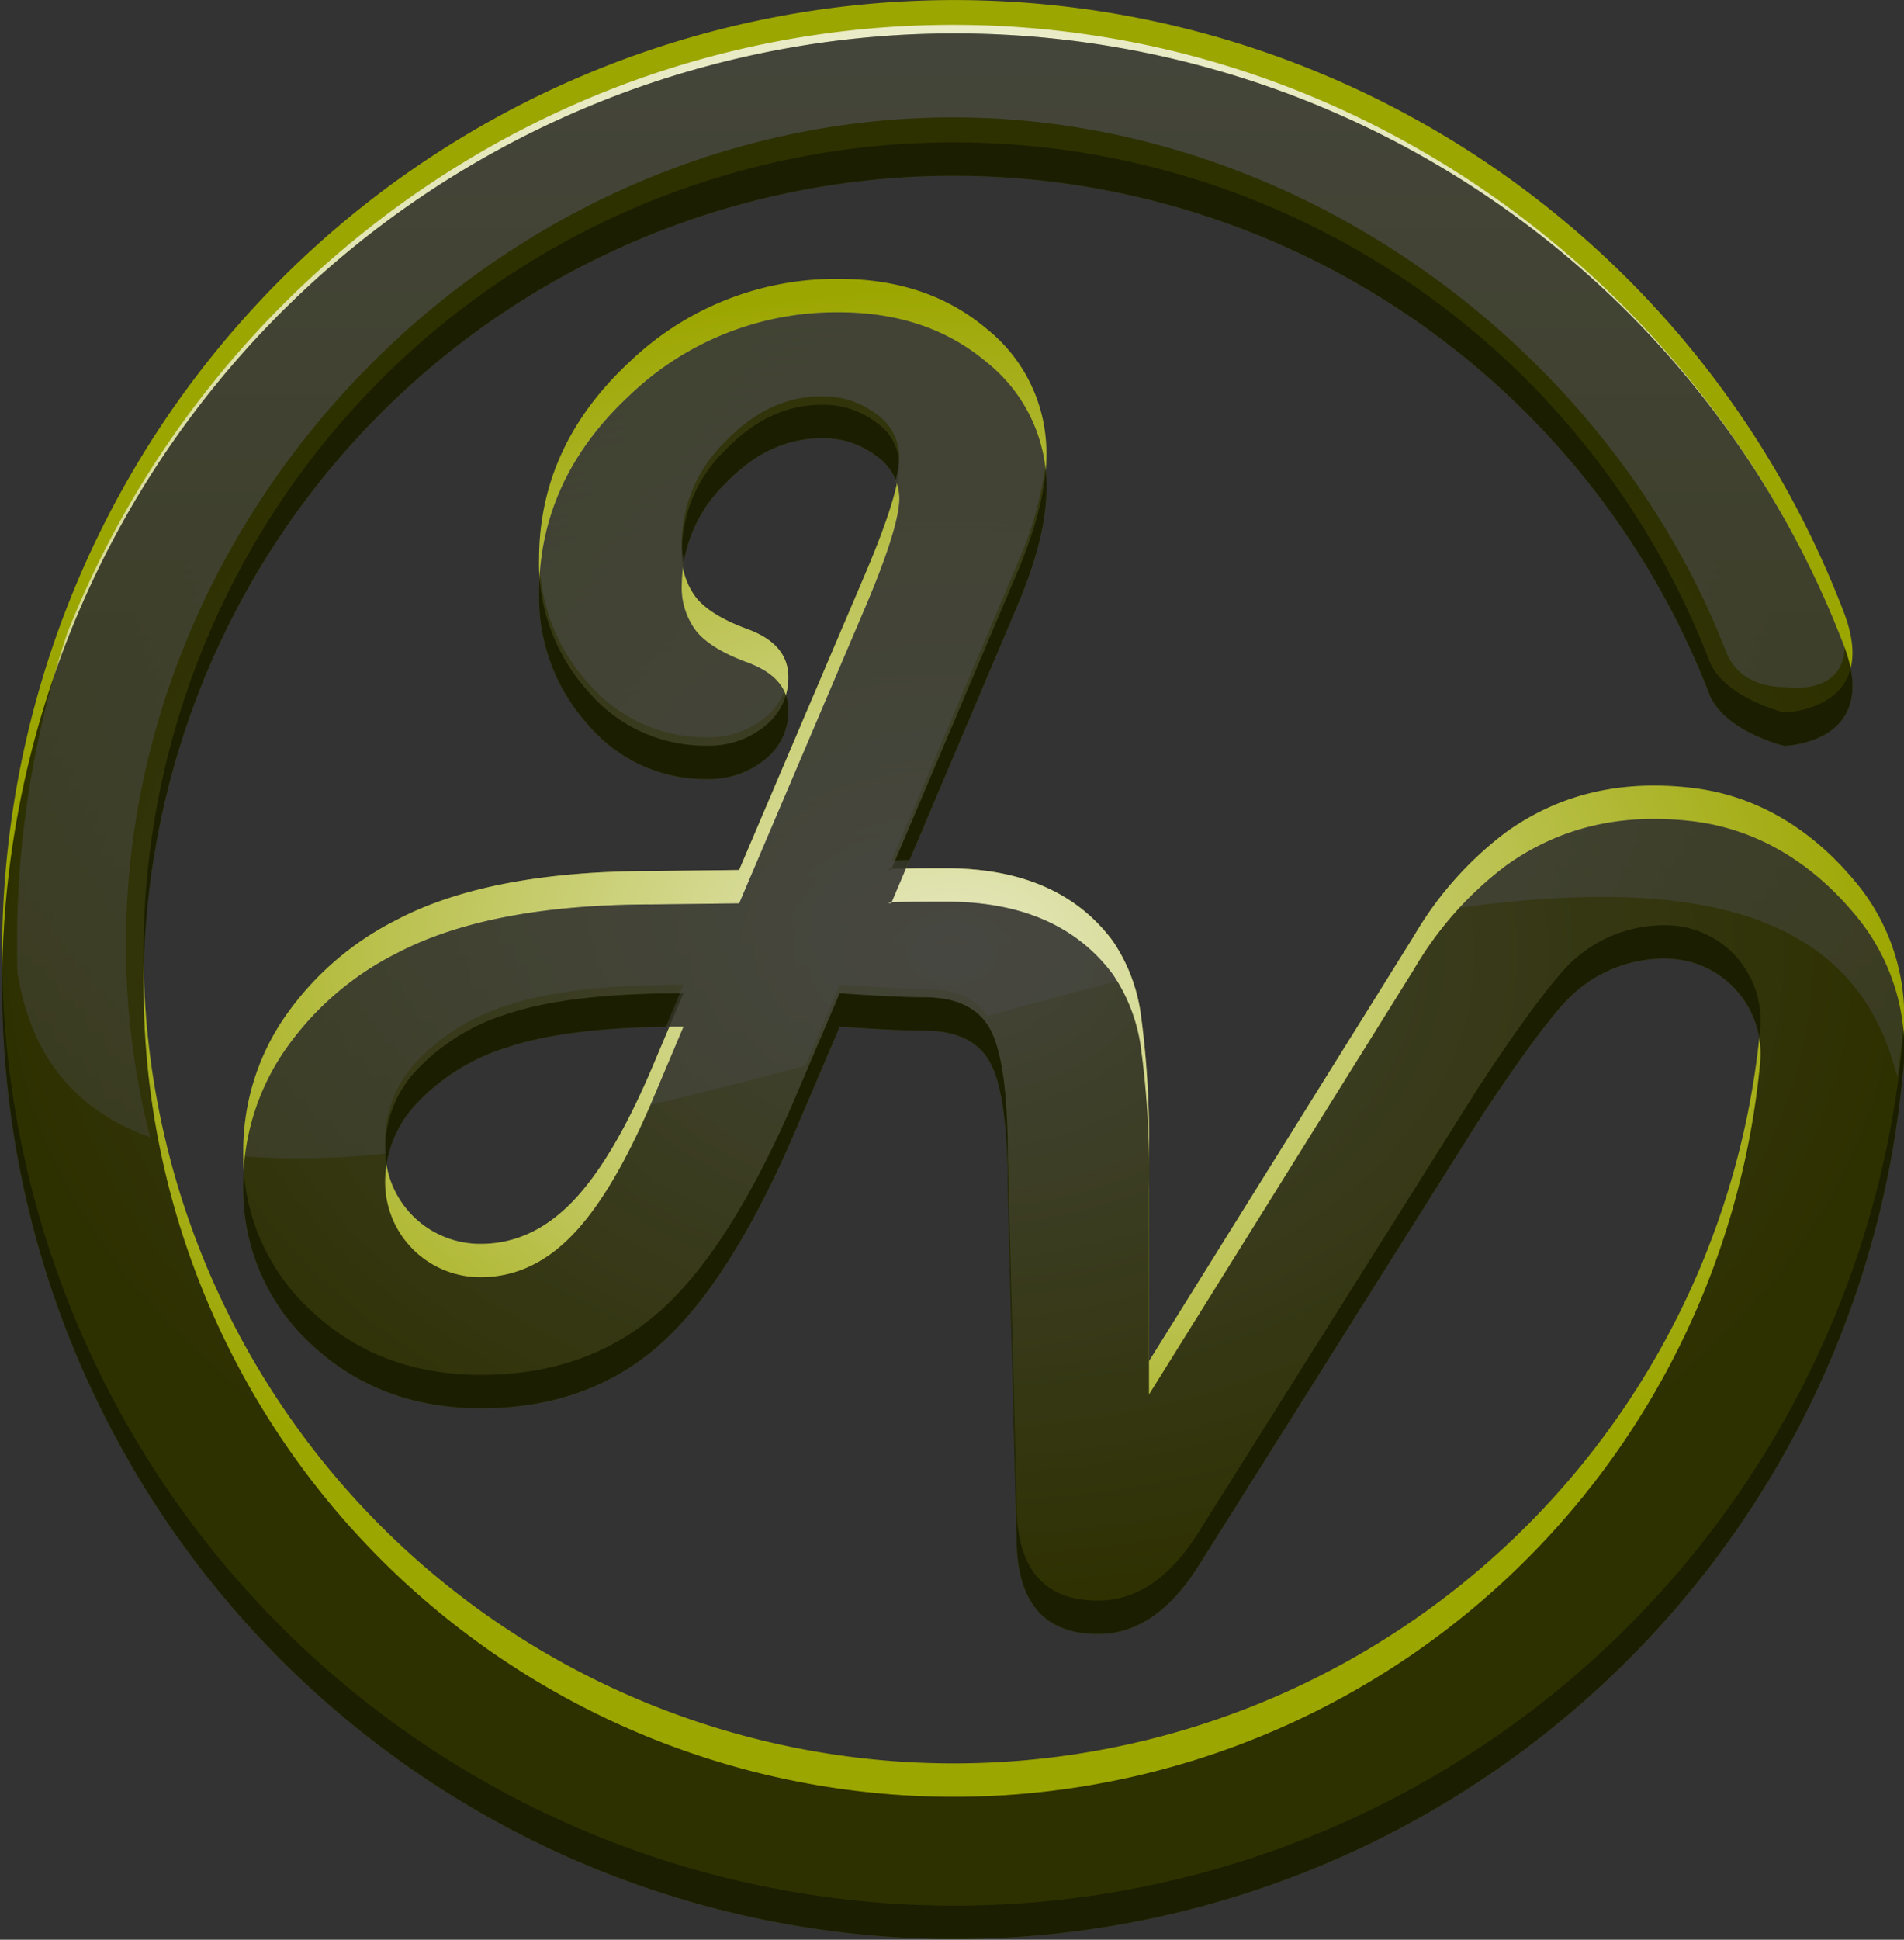 <svg xmlns="http://www.w3.org/2000/svg" xmlns:xlink="http://www.w3.org/1999/xlink" viewBox="0 0 224.028 228.119">
  <rect x="0" y="0" width="224.028" height="228.119" fill="#333333" stroke="none"/>
  <defs>
    <style>
      #logo {
        isolation: isolate;
      }

      #shadow {
        fill: #5c6800;
      }

      #shadow,
      #main,
      #middle_shine,
      #glare,
      #overlay1,
      #overlay2 {
        fill-rule: evenodd;
      }

      #main {
        fill: #9ca600;
      }

      #middle_shine {
        opacity: 0.76;
        fill: url(#radial-gradient);
      }

      #glare {
        opacity: 0.8;
        fill: url(#linear-gradient);
      }

      #overlay1,
      #overlay2 {
        fill: #000000;
        opacity: 0.46;
        mix-blend-mode: overlay;
      }
    </style>
    <radialGradient id="radial-gradient" cx="132.521" cy="131.251" r="112.056" gradientTransform="translate(0 39.375) scale(1 0.7)" gradientUnits="userSpaceOnUse">
      <stop offset="0" stop-color="#fff"/>
      <stop offset="1" stop-color="#fff" stop-opacity="0"/>
    </radialGradient>
    <linearGradient id="linear-gradient" x1="133.462" y1="18.153" x2="133.462" y2="282.433" gradientTransform="matrix(1, 0, 0, 1, 0, 0)" xlink:href="#radial-gradient"/>
  </defs>
  <title>jvk-logo</title>
  <g class="cls-1">
    <g id="logo">
      <path id="shadow" class="cls-2" d="M230.451,106.87s-7.129-1.723-8.834-6.119a95.32,95.32,0,1,0,5.887,44.476c.2-1.918.142-1.4.089-.9a11.186,11.186,0,0,0-9.937-12.378,15.821,15.821,0,0,0-11.724,3.81c-3.484,2.839-11.609,15.438-11.609,15.438l-32.848,52.178q-5.018,7.942-11.771,7.944-9.585,0-9.584-11.341l-1.03-40.818q0-11.1-2.025-14.95t-7.816-3.852c-3.56,0-9.939-.47-9.939-.47l-4.759,11.159q-7.785,18.5-16.274,26.11t-21.161,7.613q-11.964,0-19.972-7.522a24.655,24.655,0,0,1-8.008-18.74,27.706,27.706,0,0,1,4.7-15.558,35.165,35.165,0,0,1,13.314-11.674q10.933-5.761,30.167-5.762l10.162-.121,14.987-35.178q3.859-9.156,3.859-12.493a6.129,6.129,0,0,0-2.7-4.944,10.2,10.2,0,0,0-6.433-2.092q-6.238,0-11.353,5.338a16.741,16.741,0,0,0-5.113,11.826,8.4,8.4,0,0,0,1.769,5.61q1.769,2.094,6.144,3.67,4.629,1.76,4.63,5.579a7.2,7.2,0,0,1-2.765,5.762,10.39,10.39,0,0,1-6.883,2.305,18.062,18.062,0,0,1-13.925-6.4,22.351,22.351,0,0,1-5.757-15.5q0-13.281,10.548-23.138a35.1,35.1,0,0,1,24.764-9.855q10.419,0,17.4,5.912a18.64,18.64,0,0,1,6.979,14.829q0,5.641-3.345,13.586l-14.872,35.06c-.9.055-.051.118-.051.118l.051-.118c.693-.042,2.431-.079,6.415-.079q13.25,0,19.619,8.551a20.251,20.251,0,0,1,3.312,8.734,109.116,109.116,0,0,1,.933,16.679v24.017l31.195-50.036a41.352,41.352,0,0,1,10.86-12.215c6.189-4.413,13.295-6.152,21.69-5.214,7.926.887,14.263,5.052,19.011,10.628a24.671,24.671,0,0,1,5.909,19.514s-.093.931-.1.952a112.054,112.054,0,1,1-6.8-51.735C241.885,106.622,230.451,106.87,230.451,106.87ZM80.225,142.311a24.522,24.522,0,0,0-10.55,6.458,13.493,13.493,0,0,0-3.858,9.31,11.194,11.194,0,0,0,11.256,11.282q5.981,0,10.773-4.944t9.423-15.86l3.666-8.673Q87.429,139.884,80.225,142.311Zm147.368,2.012c0,.028,0,.056-.006.084C227.519,145.017,227.554,144.678,227.593,144.323Z" transform="translate(-20.507 -19.153)"/>
      <path id="main" class="cls-3" d="M230.451,102.946s-7.129-1.722-8.834-6.118A95.32,95.32,0,1,0,227.5,141.3c.2-1.918.142-1.4.089-.9a11.187,11.187,0,0,0-9.937-12.379,15.829,15.829,0,0,0-11.724,3.81c-3.484,2.839-11.609,15.439-11.609,15.439l-32.848,52.177q-5.018,7.944-11.771,7.944-9.585,0-9.584-11.341l-1.03-40.817q0-11.1-2.025-14.951t-7.816-3.851c-3.56,0-9.939-.47-9.939-.47l-4.759,11.159q-7.785,18.5-16.274,26.11t-21.161,7.612q-11.964,0-19.972-7.521a24.657,24.657,0,0,1-8.008-18.741,27.705,27.705,0,0,1,4.7-15.557,35.175,35.175,0,0,1,13.314-11.675q10.933-5.761,30.167-5.762l10.162-.121,14.987-35.177q3.859-9.157,3.859-12.493a6.132,6.132,0,0,0-2.7-4.945,10.2,10.2,0,0,0-6.433-2.092q-6.238,0-11.353,5.338a16.743,16.743,0,0,0-5.113,11.827,8.4,8.4,0,0,0,1.769,5.609q1.769,2.094,6.144,3.67,4.629,1.76,4.63,5.58a7.2,7.2,0,0,1-2.765,5.762,10.389,10.389,0,0,1-6.883,2.3,18.062,18.062,0,0,1-13.925-6.4,22.349,22.349,0,0,1-5.757-15.5q0-13.282,10.548-23.139a35.1,35.1,0,0,1,24.764-9.855q10.419,0,17.4,5.913A18.637,18.637,0,0,1,143.624,72.7q0,5.64-3.345,13.586l-14.872,35.06c-.9.055-.051.117-.051.117l.051-.117c.693-.042,2.431-.08,6.415-.08q13.25,0,19.619,8.552a20.246,20.246,0,0,1,3.312,8.734,109.107,109.107,0,0,1,.933,16.679V179.25l31.195-50.037A41.355,41.355,0,0,1,197.741,117c6.189-4.414,13.295-6.152,21.69-5.214,7.926.886,14.263,5.052,19.011,10.627a24.673,24.673,0,0,1,5.909,19.514s-.093.931-.1.953a112.053,112.053,0,1,1-6.8-51.736C241.885,102.7,230.451,102.946,230.451,102.946ZM80.225,138.387a24.523,24.523,0,0,0-10.55,6.459,13.491,13.491,0,0,0-3.858,9.31,11.193,11.193,0,0,0,11.256,11.281q5.981,0,10.773-4.944t9.423-15.859l3.666-8.673Q87.429,135.961,80.225,138.387ZM227.593,140.4c0,.028,0,.055-.006.084C227.519,141.094,227.554,140.754,227.593,140.4Z" transform="translate(-20.507 -19.153)"/>
      <path id="middle_shine" class="cls-4" d="M230.451,102.946s-7.129-1.722-8.834-6.118A95.32,95.32,0,1,0,227.5,141.3c.2-1.918.142-1.4.089-.9a11.187,11.187,0,0,0-9.937-12.379,15.829,15.829,0,0,0-11.724,3.81c-3.484,2.839-11.609,15.439-11.609,15.439l-32.848,52.177q-5.018,7.944-11.771,7.944-9.585,0-9.584-11.341l-1.03-40.817q0-11.1-2.025-14.951t-7.816-3.851c-3.56,0-9.939-.47-9.939-.47l-4.759,11.159q-7.785,18.5-16.274,26.11t-21.161,7.612q-11.964,0-19.972-7.521a24.657,24.657,0,0,1-8.008-18.741,27.705,27.705,0,0,1,4.7-15.557,35.175,35.175,0,0,1,13.314-11.675q10.933-5.761,30.167-5.762l10.162-.121,14.987-35.177q3.859-9.157,3.859-12.493a6.132,6.132,0,0,0-2.7-4.945,10.2,10.2,0,0,0-6.433-2.092q-6.238,0-11.353,5.338a16.743,16.743,0,0,0-5.113,11.827,8.4,8.4,0,0,0,1.769,5.609q1.769,2.094,6.144,3.67,4.629,1.76,4.63,5.58a7.2,7.2,0,0,1-2.765,5.762,10.389,10.389,0,0,1-6.883,2.3,18.062,18.062,0,0,1-13.925-6.4,22.349,22.349,0,0,1-5.757-15.5q0-13.282,10.548-23.139a35.1,35.1,0,0,1,24.764-9.855q10.419,0,17.4,5.913A18.637,18.637,0,0,1,143.624,72.7q0,5.64-3.345,13.586l-14.872,35.06c-.9.055-.051.117-.051.117l.051-.117c.693-.042,2.431-.08,6.415-.08q13.25,0,19.619,8.552a20.246,20.246,0,0,1,3.312,8.734,109.107,109.107,0,0,1,.933,16.679V179.25l31.195-50.037A41.355,41.355,0,0,1,197.741,117c6.189-4.414,13.295-6.152,21.69-5.214,7.926.886,14.263,5.052,19.011,10.627a24.673,24.673,0,0,1,5.909,19.514s-.093.931-.1.953a112.053,112.053,0,1,1-6.8-51.736C241.885,102.7,230.451,102.946,230.451,102.946ZM80.225,138.387a24.523,24.523,0,0,0-10.55,6.459,13.491,13.491,0,0,0-3.858,9.31,11.193,11.193,0,0,0,11.256,11.281q5.981,0,10.773-4.944t9.423-15.859l3.666-8.673Q87.429,135.961,80.225,138.387ZM227.593,140.4c0,.028,0,.055-.006.084C227.519,141.094,227.554,140.754,227.593,140.4Z" transform="translate(-20.507 -19.153)"/>
      <path id="glare" class="cls-5" d="M132.677,32.96c40.515,0,77.128,27.253,90.94,62.868,1.705,4.4,6.834,4.118,6.834,4.118s6.9,1.158,7.094-4.619c-.033-.088-.058-.171-.092-.26-16.146-42.1-56.969-72.991-104.776-72.991-47.294,0-87.747,29.835-104.243,71.5a115.431,115.431,0,0,0-5.927,36.679c0,1.177.023,2.348.058,3.517l.043,0c1.669,10.15,7.233,16.119,15.566,19.132a91.6,91.6,0,0,1-2.849-22.644C35.325,77.623,80.015,32.96,132.677,32.96Zm105.765,93.376c-4.748-5.576-11.085-9.742-19.011-10.628-8.4-.938-15.5.8-21.69,5.214a42.948,42.948,0,0,0-5.474,4.98c25.605-3.5,45.392-.5,50.958,18.122.176.588.367,1.144.552,1.712.177-1.28.34-2.564.473-3.857.008-.022.1-.953.1-.953.028-.25.044-.5.066-.746A24.462,24.462,0,0,0,238.442,126.336Zm-106.62-1.144c-3.983,0-5.721.037-6.415.08l-.05.117s-.848-.063.05-.117l2.113-4.982c-1.1.015-1.752.036-2.113.058l-.05.117s-.848-.062.05-.117l14.872-35.06a41.3,41.3,0,0,0,3.189-11.141A18.606,18.606,0,0,0,136.645,61.8q-6.98-5.912-17.4-5.912a35.1,35.1,0,0,0-24.764,9.855q-9.526,8.9-10.439,20.6A21.967,21.967,0,0,0,89.691,99.45a18.062,18.062,0,0,0,13.925,6.4,10.389,10.389,0,0,0,6.883-2.3,7.55,7.55,0,0,0,2.27-3.072,7,7,0,0,0-4.135-3.346q-4.376-1.578-6.144-3.67a8.4,8.4,0,0,1-1.769-5.61,15.763,15.763,0,0,1,.242-2.663,11.16,11.16,0,0,1-.242-2.26A16.743,16.743,0,0,1,105.834,71.1q5.115-5.337,11.353-5.338a10.2,10.2,0,0,1,6.433,2.092,6.132,6.132,0,0,1,2.7,4.945,12.775,12.775,0,0,1-.421,2.8,5.49,5.49,0,0,1,.421,2.121q0,3.336-3.859,12.493l-14.987,35.178-10.162.121q-19.233,0-30.167,5.762a35.172,35.172,0,0,0-13.314,11.674,27.707,27.707,0,0,0-4.481,12.213,91.446,91.446,0,0,0,16.588-.364,12.163,12.163,0,0,1-.122-1.639,13.491,13.491,0,0,1,3.858-9.31,24.523,24.523,0,0,1,10.55-6.459q7.2-2.427,20.71-2.426l-2.091,4.948c.691-.011,1.373-.025,2.091-.025l-3.666,8.673c-.082.193-.164.369-.246.56,5.947-1.416,12.05-2.992,18.23-4.644l4.057-9.512s6.38.47,9.939.47c3.514,0,5.975,1.076,7.41,3.2,5.127-1.4,10.244-2.791,15.309-4.116-.17-.268-.345-.528-.527-.775Q145.072,125.192,131.822,125.192Z" transform="translate(-20.507 -19.153)"/>
      <path id="overlay2" class="cls-6" d="M230.451,106.87s-7.129-1.723-8.834-6.119a95.32,95.32,0,1,0,5.887,44.476c.2-1.918.142-1.4.089-.9a11.186,11.186,0,0,0-9.937-12.378,15.821,15.821,0,0,0-11.724,3.81c-3.484,2.839-11.609,15.438-11.609,15.438l-32.848,52.178q-5.018,7.942-11.771,7.944-9.585,0-9.584-11.341l-1.03-40.818q0-11.1-2.025-14.95t-7.816-3.852c-3.56,0-9.939-.47-9.939-.47l-4.759,11.159q-7.785,18.5-16.274,26.11t-21.161,7.613q-11.964,0-19.972-7.522a24.655,24.655,0,0,1-8.008-18.74,27.706,27.706,0,0,1,4.7-15.558,35.165,35.165,0,0,1,13.314-11.674q10.933-5.761,30.167-5.762l10.162-.121,14.987-35.178q3.859-9.156,3.859-12.493a6.129,6.129,0,0,0-2.7-4.944,10.2,10.2,0,0,0-6.433-2.092q-6.238,0-11.353,5.338a16.741,16.741,0,0,0-5.113,11.826,8.4,8.4,0,0,0,1.769,5.61q1.769,2.094,6.144,3.67,4.629,1.76,4.63,5.579a7.2,7.2,0,0,1-2.765,5.762,10.39,10.39,0,0,1-6.883,2.305,18.062,18.062,0,0,1-13.925-6.4,22.351,22.351,0,0,1-5.757-15.5q0-13.281,10.548-23.138a35.1,35.1,0,0,1,24.764-9.855q10.419,0,17.4,5.912a18.64,18.64,0,0,1,6.979,14.829q0,5.641-3.345,13.586l-14.872,35.06c-.9.055-.051.118-.051.118l.051-.118c.693-.042,2.431-.079,6.415-.079q13.25,0,19.619,8.551a20.251,20.251,0,0,1,3.312,8.734,109.116,109.116,0,0,1,.933,16.679v24.017l31.195-50.036a41.352,41.352,0,0,1,10.86-12.215c6.189-4.413,13.295-6.152,21.69-5.214,7.926.887,14.263,5.052,19.011,10.628a24.671,24.671,0,0,1,5.909,19.514s-.093.931-.1.952a112.054,112.054,0,1,1-6.8-51.735C241.885,106.622,230.451,106.87,230.451,106.87ZM80.225,142.311a24.522,24.522,0,0,0-10.55,6.458,13.493,13.493,0,0,0-3.858,9.31,11.194,11.194,0,0,0,11.256,11.282q5.981,0,10.773-4.944t9.423-15.86l3.666-8.673Q87.429,139.884,80.225,142.311Zm147.368,2.012c0,.028,0,.056-.006.084C227.519,145.017,227.554,144.678,227.593,144.323Z" transform="translate(-20.507 -19.153)"/>
      <path id="overlay1" class="cls-6" d="M230.451,106.87s-7.129-1.723-8.834-6.119a95.32,95.32,0,1,0,5.887,44.476c.2-1.918.142-1.4.089-.9a11.186,11.186,0,0,0-9.937-12.378,15.821,15.821,0,0,0-11.724,3.81c-3.484,2.839-11.609,15.438-11.609,15.438l-32.848,52.178q-5.018,7.942-11.771,7.944-9.585,0-9.584-11.341l-1.03-40.818q0-11.1-2.025-14.95t-7.816-3.852c-3.56,0-9.939-.47-9.939-.47l-4.759,11.159q-7.785,18.5-16.274,26.11t-21.161,7.613q-11.964,0-19.972-7.522a24.655,24.655,0,0,1-8.008-18.74,27.706,27.706,0,0,1,4.7-15.558,35.165,35.165,0,0,1,13.314-11.674q10.933-5.761,30.167-5.762l10.162-.121,14.987-35.178q3.859-9.156,3.859-12.493a6.129,6.129,0,0,0-2.7-4.944,10.2,10.2,0,0,0-6.433-2.092q-6.238,0-11.353,5.338a16.741,16.741,0,0,0-5.113,11.826,8.4,8.4,0,0,0,1.769,5.61q1.769,2.094,6.144,3.67,4.629,1.76,4.63,5.579a7.2,7.2,0,0,1-2.765,5.762,10.39,10.39,0,0,1-6.883,2.305,18.062,18.062,0,0,1-13.925-6.4,22.351,22.351,0,0,1-5.757-15.5q0-13.281,10.548-23.138a35.1,35.1,0,0,1,24.764-9.855q10.419,0,17.4,5.912a18.64,18.64,0,0,1,6.979,14.829q0,5.641-3.345,13.586l-14.872,35.06c-.9.055-.051.118-.051.118l.051-.118c.693-.042,2.431-.079,6.415-.079q13.25,0,19.619,8.551a20.251,20.251,0,0,1,3.312,8.734,109.116,109.116,0,0,1,.933,16.679v24.017l31.195-50.036a41.352,41.352,0,0,1,10.86-12.215c6.189-4.413,13.295-6.152,21.69-5.214,7.926.887,14.263,5.052,19.011,10.628a24.671,24.671,0,0,1,5.909,19.514s-.093.931-.1.952a112.054,112.054,0,1,1-6.8-51.735C241.885,106.622,230.451,106.87,230.451,106.87ZM80.225,142.311a24.522,24.522,0,0,0-10.55,6.458,13.493,13.493,0,0,0-3.858,9.31,11.194,11.194,0,0,0,11.256,11.282q5.981,0,10.773-4.944t9.423-15.86l3.666-8.673Q87.429,139.884,80.225,142.311Zm147.368,2.012c0,.028,0,.056-.006.084C227.519,145.017,227.554,144.678,227.593,144.323Z" transform="translate(-20.507 -19.153)"/>
    </g>
  </g>
</svg>
